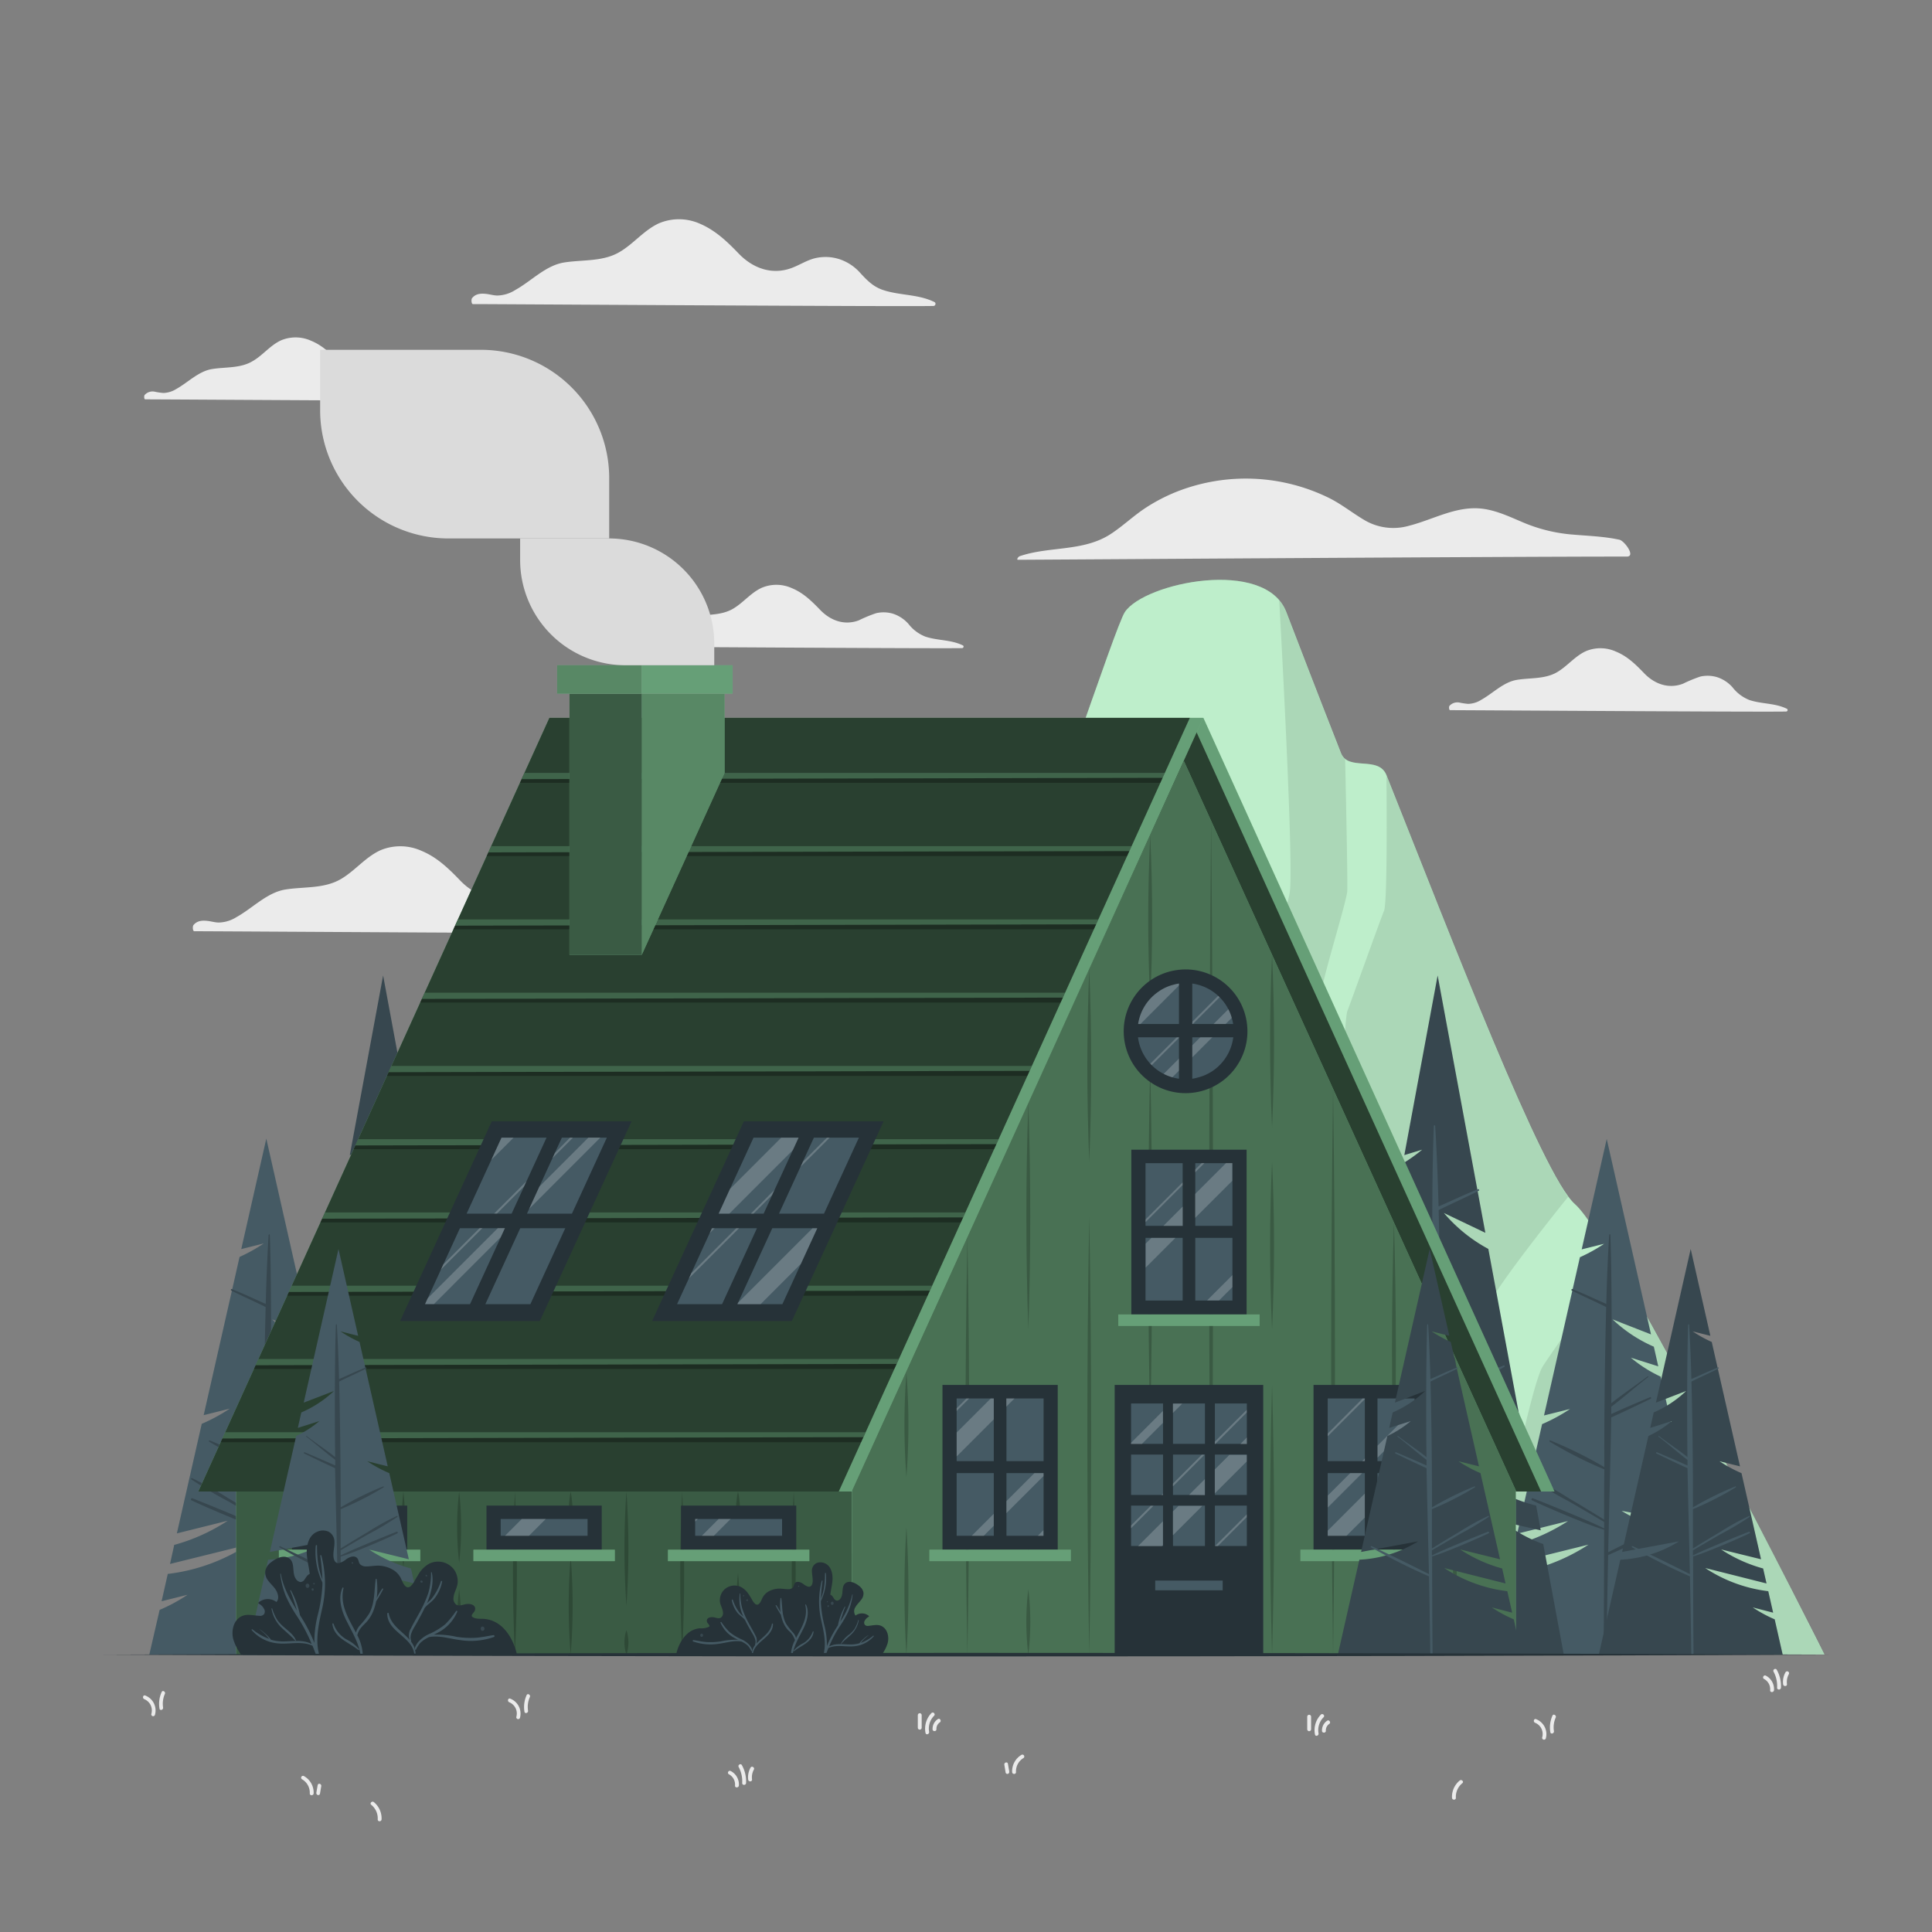 <svg xmlns="http://www.w3.org/2000/svg" viewBox="0 0 500 500"><rect x="0" y="0" width="500" height="500" fill="#808080" stroke="none"/><g id="freepik--background-complete--inject-392"><path d="M263.45,144.87c4.77,0,123.93-.83,157.58-.83,2.36,0-.62-4.07-1.92-4.36-4.14-.9-8.45-1-12.65-1.38a41.18,41.18,0,0,1-12.06-3c-3.31-1.39-6.62-3-10.21-3.57-6.93-1.09-13,2.67-19.52,4.33a14.7,14.7,0,0,1-11.82-1.62c-3-1.8-5.74-4-8.88-5.56A48.79,48.79,0,0,0,305,127.07a45.56,45.56,0,0,0-8.51,4.36c-3.18,2.08-5.92,4.75-9.1,6.81-7.06,4.57-15.79,3.08-23.48,5.7C263.51,144.08,263,144.87,263.45,144.87Z" style="fill:#ebebeb"></path><path d="M122.37,78.7c6.31,0,112.55.69,119.22.48.48,0,.74-.72.26-1-4.21-2.09-9-1.67-13.35-3.14-2.58-.87-4.16-2.55-5.94-4.48A12.33,12.33,0,0,0,217,67a11.71,11.71,0,0,0-6-.19c-2.16.51-4,1.75-6.08,2.53-5.11,1.92-10.07.09-13.71-3.68-3-3.12-6-6-10-7.73a13.33,13.33,0,0,0-10.65-.15c-3.89,1.77-6.57,5.32-10.23,7.45-4.33,2.54-9.52,1.94-14.32,2.7s-8.47,4.81-12.67,7.13a9,9,0,0,1-4.58,1.42c-.94,0-1.86-.28-2.79-.4-1.45-.17-2.82-.13-3.79,1.07C121.91,77.45,122,78.7,122.37,78.7Z" style="fill:#ebebeb"></path><path d="M50.27,241c6.31,0,112.54.7,119.22.49.48,0,.74-.72.26-1-4.21-2.08-9-1.66-13.36-3.13-2.57-.87-4.15-2.55-5.94-4.48a12.3,12.3,0,0,0-5.52-3.61,11.61,11.61,0,0,0-6-.19c-2.16.51-4,1.75-6.08,2.52-5.11,1.93-10.07.1-13.71-3.68-3-3.11-6-6.05-10.05-7.72a13.31,13.31,0,0,0-10.64-.15c-3.89,1.77-6.57,5.32-10.23,7.45-4.34,2.54-9.53,1.94-14.32,2.7s-8.47,4.8-12.67,7.13a9.06,9.06,0,0,1-4.58,1.42c-.94,0-1.86-.28-2.79-.4-1.45-.18-2.82-.13-3.8,1.07C49.81,239.74,49.86,241,50.27,241Z" style="fill:#ebebeb"></path><path d="M37.58,103.35c4.61,0,82.17.51,87,.36.35,0,.54-.53.19-.7-3.07-1.52-6.56-1.22-9.75-2.29a10.44,10.44,0,0,1-4.33-3.27,9,9,0,0,0-4-2.64,8.6,8.6,0,0,0-4.39-.14,38.3,38.3,0,0,0-4.45,1.85c-3.72,1.4-7.34.07-10-2.69-2.2-2.27-4.35-4.42-7.34-5.64a9.72,9.72,0,0,0-7.77-.11C69.9,89.37,68,92,65.28,93.52c-3.17,1.85-7,1.42-10.46,2S48.64,99,45.57,100.7a6.56,6.56,0,0,1-3.35,1,19.84,19.84,0,0,1-2-.29,2.77,2.77,0,0,0-2.77.79C37.24,102.44,37.28,103.35,37.58,103.35Z" style="fill:#ebebeb"></path><path d="M162,167.37c4.61,0,82.17.51,87,.36.35,0,.54-.53.19-.7-3.07-1.52-6.56-1.21-9.75-2.29a10.28,10.28,0,0,1-4.33-3.27,9.11,9.11,0,0,0-4-2.64,8.49,8.49,0,0,0-4.39-.13,36.57,36.57,0,0,0-4.45,1.84c-3.72,1.41-7.34.07-10-2.69-2.2-2.27-4.35-4.41-7.34-5.64a9.72,9.72,0,0,0-7.77-.1c-2.84,1.28-4.79,3.88-7.46,5.44-3.17,1.85-7,1.41-10.46,2s-6.18,3.5-9.25,5.2a6.57,6.57,0,0,1-3.35,1c-.68,0-1.36-.21-2-.29a2.79,2.79,0,0,0-2.77.78C161.67,166.46,161.71,167.37,162,167.37Z" style="fill:#ebebeb"></path><path d="M375.27,183.79c4.61,0,82.17.51,87,.35a.38.38,0,0,0,.19-.7c-3.07-1.52-6.56-1.21-9.75-2.29a10.28,10.28,0,0,1-4.33-3.27,9,9,0,0,0-4-2.63,8.49,8.49,0,0,0-4.39-.14,38.24,38.24,0,0,0-4.45,1.84c-3.72,1.41-7.34.07-10-2.68-2.2-2.28-4.35-4.42-7.34-5.64a9.72,9.72,0,0,0-7.77-.11c-2.84,1.29-4.79,3.88-7.46,5.44-3.17,1.85-7,1.41-10.46,2s-6.18,3.51-9.25,5.2a6.57,6.57,0,0,1-3.35,1,19.84,19.84,0,0,1-2-.29,2.79,2.79,0,0,0-2.77.78C374.93,182.88,375,183.79,375.27,183.79Z" style="fill:#ebebeb"></path><path d="M37.59,438.8c-.57-.24-.82.7-.25.94a3.15,3.15,0,0,1,1.83,3.8.48.48,0,0,0,.93.26A4.13,4.13,0,0,0,37.59,438.8Z" style="fill:#ebebeb"></path><path d="M41.84,437.89a7.37,7.37,0,0,0-.56,4.29c.09.62,1,.36.93-.26a6.33,6.33,0,0,1,.46-3.54C42.92,437.82,42.09,437.32,41.84,437.89Z" style="fill:#ebebeb"></path><path d="M397.54,444.92c-.58-.24-.83.7-.26.93a3.14,3.14,0,0,1,1.83,3.81.49.49,0,0,0,.94.26A4.15,4.15,0,0,0,397.54,444.92Z" style="fill:#ebebeb"></path><path d="M401.78,444a7.52,7.52,0,0,0-.56,4.29c.1.61,1,.35.94-.26a6.23,6.23,0,0,1,.46-3.54C402.87,443.93,402,443.44,401.78,444Z" style="fill:#ebebeb"></path><path d="M132.05,439.61c-.58-.24-.83.69-.26.93a3.15,3.15,0,0,1,1.83,3.81.49.49,0,0,0,.94.25A4.14,4.14,0,0,0,132.05,439.61Z" style="fill:#ebebeb"></path><path d="M136.29,438.7a7.44,7.44,0,0,0-.56,4.29c.1.61,1,.35.93-.26a6.24,6.24,0,0,1,.47-3.54C137.38,438.62,136.54,438.13,136.29,438.7Z" style="fill:#ebebeb"></path><path d="M189.11,458.34c-.55-.3-1,.54-.49.83a3,3,0,0,1,1.6,2.94c-.05.62.92.62,1,0A3.9,3.9,0,0,0,189.11,458.34Z" style="fill:#ebebeb"></path><path d="M192,456.82c-.29-.55-1.13-.06-.83.49a7.78,7.78,0,0,1,.91,4.15c0,.62.94.62,1,0A8.62,8.62,0,0,0,192,456.82Z" style="fill:#ebebeb"></path><path d="M194.24,457.46a5.09,5.09,0,0,0-.61,3.1c.07.61,1,.62,1,0a4.17,4.17,0,0,1,.48-2.61C195.38,457.41,194.54,456.92,194.24,457.46Z" style="fill:#ebebeb"></path><path d="M457,433.66c-.55-.29-1,.55-.49.84a3,3,0,0,1,1.6,2.94c-.05.62.92.62,1,0A3.92,3.92,0,0,0,457,433.66Z" style="fill:#ebebeb"></path><path d="M459.83,432.15c-.29-.55-1.13-.06-.83.49a7.74,7.74,0,0,1,.91,4.14c0,.63.94.63,1,0A8.6,8.6,0,0,0,459.83,432.15Z" style="fill:#ebebeb"></path><path d="M462.08,432.79a5.07,5.07,0,0,0-.61,3.1c.07.61,1,.62,1,0a4.17,4.17,0,0,1,.48-2.61A.49.49,0,0,0,462.08,432.79Z" style="fill:#ebebeb"></path><path d="M264.4,454.13a.49.49,0,0,1,.49.84,4,4,0,0,0-1.95,3.66c0,.62-.94.62-1,0A4.94,4.94,0,0,1,264.4,454.13Z" style="fill:#ebebeb"></path><path d="M260.85,456.46c.11.65.22,1.3.34,2s-.83.87-.94.25l-.33-2C259.81,456.1,260.75,455.84,260.85,456.46Z" style="fill:#ebebeb"></path><path d="M78.66,459.65a.48.48,0,0,0-.49.83,4,4,0,0,1,2,3.66c0,.62.93.62,1,0A4.9,4.9,0,0,0,78.66,459.65Z" style="fill:#ebebeb"></path><path d="M82.21,462c-.12.65-.23,1.3-.34,1.95s.83.87.94.26l.33-1.95C83.25,461.62,82.31,461.35,82.21,462Z" style="fill:#ebebeb"></path><path d="M96.76,466.39c-.48-.39-1.17.29-.69.69a4.48,4.48,0,0,1,1.68,3.79c0,.63.94.63,1,0A5.43,5.43,0,0,0,96.76,466.39Z" style="fill:#ebebeb"></path><path d="M377.77,460.8c.48-.39,1.17.29.68.69a4.53,4.53,0,0,0-1.67,3.8c0,.62-.94.62-1,0A5.43,5.43,0,0,1,377.77,460.8Z" style="fill:#ebebeb"></path><path d="M341.85,443.74a5.73,5.73,0,0,0-1.54,5.13c.11.62,1,.36.93-.25a4.73,4.73,0,0,1,1.29-4.19C343,444,342.28,443.3,341.85,443.74Z" style="fill:#ebebeb"></path><path d="M338.31,444.28v3.25a.49.49,0,0,0,1,0v-3.25A.49.49,0,0,0,338.31,444.28Z" style="fill:#ebebeb"></path><path d="M343.5,445.3a3,3,0,0,0-1.37,2.64c0,.62,1,.62,1,0a2,2,0,0,1,.89-1.8C344.51,445.79,344,445,343.5,445.3Z" style="fill:#ebebeb"></path><path d="M241.06,443.34a5.78,5.78,0,0,0-1.54,5.13c.11.62,1,.36.94-.25a4.73,4.73,0,0,1,1.29-4.19C242.18,443.58,241.5,442.9,241.06,443.34Z" style="fill:#ebebeb"></path><path d="M237.53,443.88v3.25a.49.49,0,0,0,1,0v-3.25A.49.49,0,0,0,237.53,443.88Z" style="fill:#ebebeb"></path><path d="M242.72,444.9a3,3,0,0,0-1.37,2.64c0,.62,1,.62,1,0a2,2,0,0,1,.89-1.8C243.73,445.39,243.24,444.55,242.72,444.9Z" style="fill:#ebebeb"></path></g><g id="freepik--Mountains--inject-392"><path d="M472.18,428.22s-53.66-107-64.6-116.6c-8.34-7.32-31.78-68.36-48.76-111-2.06-5.17-9.89-.93-11.77-5.71-6.35-16.18-11.5-29.61-14.16-36.53-5.42-14.11-36.66-7.6-41.76,0-2.63,3.9-21.16,61.48-33,88.77-3.79,8.77-28.69,14.37-38.91,18.86-9.88,4.34-36.4,87.16-44.07,93.18-42.42,33.25-52.9,63-61.33,69H472.18Z" style="fill:#92E3A9"></path><path d="M472.18,428.22s-53.66-107-64.6-116.6c-8.34-7.32-31.78-68.36-48.76-111-2.06-5.17-9.89-.93-11.77-5.71-6.35-16.18-11.5-29.61-14.16-36.53-5.42-14.11-36.66-7.6-41.76,0-2.63,3.9-21.16,61.48-33,88.77-3.79,8.77-28.69,14.37-38.91,18.86-9.88,4.34-36.4,87.16-44.07,93.18-42.42,33.25-52.9,63-61.33,69H472.18Z" style="fill:#fff;opacity:0.4"></path><path d="M472.18,428.19v0l0,0Z" style="opacity:0.4"></path><path d="M472.18,428.19v0l0,0Z" style="opacity:0.2"></path><path d="M472.16,428.19H258.7c12.9-14.19,40.38-44.91,42.78-51.51,3.15-8.64,7.25-71.14,8.42-79.42s23-57.81,23.94-66.73-2.71-73.88-2.78-75.21v0s0,0,0,.06a1.68,1.68,0,0,1,.24.28,2.56,2.56,0,0,1,.26.36l.26.36c.07.12.15.23.22.36l.24.42c0,.06.06.1.09.17s.13.25.19.39.08.17.11.26a3.93,3.93,0,0,1,.18.43c.12.33.25.66.39,1l.43,1.11c.14.37.3.77.45,1.18s.32.82.48,1.26c2.89,7.47,7.25,18.82,12.41,32a4.3,4.3,0,0,0,.23.48,2,2,0,0,0,.25.39,2.74,2.74,0,0,0,.34.41,2.17,2.17,0,0,0,.29.24s.7,31.32.55,34.1-6.46,22.66-6.84,27,.57,20.93,0,24.49c-.35,2.06-6.65,23.82-8.31,29.15-.46,1.44,4.53.5,4.67.5.63,0,6.53-19.35,7.66-20.73s2.07-27.4,2.86-29.37,8.47-23.5,9.47-25.88.63-35,.63-35c3.19,8,6.61,16.63,10.1,25.45.87,2.2,1.75,4.42,2.63,6.62.3.73.59,1.48.89,2.23.8,2,1.61,4.07,2.43,6.09l3.32,8.25c.55,1.37,1.1,2.73,1.66,4.09s1.09,2.68,1.64,4,1.09,2.67,1.63,4c2.16,5.27,4.29,10.33,6.34,15.12.51,1.2,1,2.38,1.53,3.53,3.88,8.93,7.45,16.66,10.45,22.31.49.92,1,1.79,1.43,2.6.31.56.62,1.08.92,1.58.18.31.36.61.54.89.53.85,1,1.61,1.51,2.25,0,0-18.82,23.17-21.6,29.74s-9.54,48.27-11.71,53.06-16.64,24-16,25.51,27.31-7.78,30.33-16.78,9.48-43.11,12.46-47.74c2.28-3.54,13.14-19,19-26.33C443.51,370,471.09,426.65,472.16,428.19Z" style="opacity:0.1"></path><path d="M268.62,323.28c-.82,1.05-16.11-5.83-17-6.3s-5.89-21.29-6.86-20.92-13.61-5.74-15.31-8.42-6.12-22.83-6.12-22.83h0l4.16-1.86c9.45-3.21,21.74-7.06,27.66-12.06.32,4.34,1.85,25.57,1.56,28.89-.32,3.71-2.82,12.31-2.07,15S269.45,322.23,268.62,323.28Z" style="opacity:0.1"></path><path d="M389.66,428.2s-92.83-33.43-104.59-37.79c-7.49-2.78-42.13-48.46-65.76-74.72-1.83-2-10.93-.23-12-1-9.53-6.74-16.83-18.73-22.68-18.73-6.38,0-55.25,75.25-60.34,81.58S91.62,406.69,83.1,409s-32,19.2-32,19.2Z" style="fill:#92E3A9"></path><path d="M389.66,428.2s-92.83-33.43-104.59-37.79c-7.49-2.78-42.13-48.46-65.76-74.72-1.83-2-10.93-.23-12-1-9.53-6.74-16.83-18.73-22.68-18.73-6.38,0-55.25,75.25-60.34,81.58S91.62,406.69,83.1,409s-32,19.2-32,19.2Z" style="fill:#fff;opacity:0.2"></path><path d="M192,379.81c-1.18-1.05-1.56-13.37-1.92-15.59s-17-21.73-17.17-24.53,11.68-43.75,11.68-43.75c-6.38,0-55.25,75.25-60.34,81.58-.32.39-.72.85-1.2,1.37l-.79.81c-1,1-2.18,2.15-3.54,3.41l-1.22,1.1c-.62.57-1.27,1.16-2,1.75-.45.39-.91.8-1.39,1.2L112,389l-1.51,1.27c-1.53,1.27-3.11,2.56-4.72,3.84A166.79,166.79,0,0,1,89,406.18l-1.26.73-1.18.65q-.87.45-1.62.78c-.34.15-.65.27-1,.39s-.59.2-.85.27a16.12,16.12,0,0,0-1.77.6c-.32.12-.65.26-1,.41l-1.06.48-1.12.54-1.18.6c-.79.42-1.63.87-2.47,1.35s-1.73,1-2.61,1.5l-2,1.2-.67.41-1.34.84-.67.42c-.46.28-.9.56-1.34.85-7.77,4.95-14.8,10-14.8,10H254.49C234,412.61,192.86,380.59,192,379.81Zm-46.52-3.69c-.67-.25-5.1-6.86-5.72-7.09s-2-5.43-1.62-5.68a20,20,0,0,1,2.71-1.4c.33-.06,2.12,3.2,2.44,3.2s6.49,0,7.08.49,5.3,9.65,5.11,10.48C155.23,377.2,146.13,376.36,145.48,376.12Z" style="opacity:0.1"></path></g><g id="freepik--trees-2--inject-392"><path d="M38.64,428.22H99.19L92.1,397a40.23,40.23,0,0,1-19.34-6l18.76,3.49-8.65-38.22a34.62,34.62,0,0,1-7.71-4.91l7.1,2.25-1.15-5.09a36.71,36.71,0,0,1-10.68-7.07l9.95,3.89L68.92,294.68l-6.48,28.58,5.82-1.45A42.89,42.89,0,0,1,62,325.29l-9.29,40.95,6.74-1.68a44.86,44.86,0,0,1-7.24,3.93l-6.44,28.35,13.15-3.27a48.32,48.32,0,0,1-13.83,6.25L44,404.75l20.21-5a48,48,0,0,1-20.79,7.58l-1.6,7.07,6.73-1.68a44.05,44.05,0,0,1-7.24,3.92Z" style="fill:#455a64"></path><path d="M49.78,387.76c3.35,1.28,15.75,6.33,18.43,7.81,0-.57,0-1.13,0-1.7-3-1.76-6-3.5-9-5.25a104.49,104.49,0,0,1-9.68-5.75c-.15-.11-.06-.41.14-.33a81,81,0,0,1,9.47,5.24c3.05,1.78,6.07,3.63,9.07,5.49,0-4.32,0-8.64.06-13a103.69,103.69,0,0,1-14.14-7.18c-.15-.1,0-.38.13-.31a104.66,104.66,0,0,1,14,6.91c0-2.24-.07-19.53.49-41.43-2.94-1.48-6-2.79-8.91-4.28-.19-.1-.06-.44.15-.36,3,1.17,5.86,2.55,8.78,3.84.16-6,.39-11.93.75-17.88a.16.16,0,0,1,.31,0c.41,11.07.38,32.49.24,43.58,3-2.44,6.3-4.59,9.4-6.95.12-.09.24.11.12.2-3.25,2.47-6.28,5.21-9.53,7.66,0,.63,0,1.26,0,1.88,3.3-1.51,6.65-2.91,10-4.34.26-.12.5.26.23.39-3.4,1.63-6.79,3.29-10.24,4.83-.08,5.49-.57,25.3-.78,34.88q9.36-4.72,18.85-9.2a.21.21,0,0,1,.21.36,198.82,198.82,0,0,1-19.08,9.58c-.16,8-.33,17.4-.43,25.37a.38.38,0,0,1-.75,0c.11-10.16.12-21.79.15-31.95-3.29-.81-15.71-6.14-18.66-7.59C49.24,388.17,49.46,387.64,49.78,387.76Z" style="fill:#37474f"></path><path d="M385.58,428.22h60.55L439,397a40.23,40.23,0,0,1-19.34-6l18.76,3.49-8.65-38.22a34.62,34.62,0,0,1-7.71-4.91l7.1,2.25-1.15-5.09a36.71,36.71,0,0,1-10.68-7.07l9.95,3.89-11.46-50.58-6.48,28.58,5.82-1.45a42.89,42.89,0,0,1-6.28,3.48l-9.29,40.95,6.74-1.68a44.86,44.86,0,0,1-7.24,3.93l-6.44,28.35,13.15-3.27A48.32,48.32,0,0,1,392,399.82l-1.11,4.93,20.21-5a48,48,0,0,1-20.79,7.58l-1.6,7.07,6.73-1.68a44.05,44.05,0,0,1-7.24,3.92Z" style="fill:#455a64"></path><path d="M396.72,387.76c3.35,1.28,15.76,6.33,18.43,7.81,0-.57,0-1.13,0-1.7-3-1.76-6-3.5-9-5.25a104.65,104.65,0,0,1-9.69-5.75c-.14-.11-.06-.41.14-.33a81,81,0,0,1,9.47,5.24c3.05,1.78,6.07,3.63,9.07,5.49,0-4.32,0-8.64.06-13a103.69,103.69,0,0,1-14.14-7.18c-.15-.1-.05-.38.13-.31a104.07,104.07,0,0,1,14,6.91c0-2.24-.07-19.53.49-41.43-2.94-1.48-6-2.79-8.91-4.28-.19-.1-.06-.44.15-.36,3,1.17,5.86,2.55,8.79,3.84.15-6,.38-11.93.75-17.88a.15.15,0,0,1,.3,0c.42,11.07.38,32.49.24,43.58,3.05-2.44,6.3-4.59,9.4-6.95.12-.09.24.11.12.2-3.24,2.47-6.28,5.21-9.53,7.66,0,.63,0,1.26,0,1.88,3.3-1.51,6.65-2.91,10-4.34.26-.12.5.26.23.39-3.4,1.63-6.79,3.29-10.24,4.83-.07,5.49-.57,25.3-.78,34.88q9.36-4.72,18.85-9.2a.21.21,0,0,1,.21.36,199.83,199.83,0,0,1-19.07,9.58c-.17,8-.34,17.4-.44,25.37a.38.38,0,0,1-.75,0c.11-10.16.13-21.79.15-31.95-3.29-.81-15.71-6.14-18.66-7.59C396.18,388.17,396.4,387.64,396.72,387.76Z" style="fill:#37474f"></path><path d="M404.71,428.22h-65.2l3.18-17.15c13.66-.89,24.32-10.15,24.32-10.15l-23.78,7.25,8.78-47.3a46.84,46.84,0,0,0,9.89-6.21l-9.27,2.83,1.43-7.71a48.59,48.59,0,0,0,14-7.94l-13.31,4.05,8.31-44.79a42,42,0,0,0,5-3.57l-4.62,1.41,8.62-46.49,12.35,66.6-10.73-5.13a39.86,39.86,0,0,0,11.5,9.3h0l11.63,62.71-18-7a39.56,39.56,0,0,0,18.74,10.71l1.19,6.41-9.71-2.21a36.15,36.15,0,0,0,10.36,5.76Z" style="fill:#37474f"></path><path d="M393.81,371.07c-3.9,1.49-17.76,7.1-20.89,8.82v-2c3.48-2.05,7-4.08,10.47-6.11,3.76-2.18,6.25-3,9.75-5.54.17-.12.07-.47-.16-.37a67.8,67.8,0,0,0-9.5,4.92c-3.55,2.09-7.06,4.23-10.57,6.4q0-7.54-.06-15.09a119.6,119.6,0,0,0,16.47-8.37c.18-.11.06-.44-.15-.35a120.08,120.08,0,0,0-16.33,8.05c0-2.62,0-5.23,0-7.85-.14-13.46-.17-26.94-.52-40.41,3.43-1.72,7-3.25,10.38-5,.23-.11.07-.5-.17-.41-3.47,1.36-6.82,3-10.23,4.47-.19-6.95-.45-13.9-.87-20.83a.18.18,0,0,0-.36,0c-.48,12.89-.44,25.8-.28,38.71-3.55-2.83-7.33-5.33-10.95-8.08-.14-.11-.27.13-.13.23,3.77,2.88,7.3,6.06,11.09,8.92l0,2.19c-3.85-1.76-7.75-3.39-11.64-5.06-.31-.13-.58.31-.27.45,4,1.9,7.91,3.84,11.92,5.63q.15,9.6.29,19.18c.14,11.17.39,22.33.63,33.49q-10.9-5.5-22-10.72c-.28-.13-.52.26-.24.42A230.42,230.42,0,0,0,371.72,388c.2,9.28.39,30.57.51,39.85a.44.44,0,0,0,.88,0c-.13-11.83-.15-35.68-.18-47.51,3.83-1,17.72-6.88,21.16-8.57C394.44,371.54,394.19,370.93,393.81,371.07Z" style="fill:#455a64"></path><path d="M461.36,428.22H413.77l5.57-24.57a31.5,31.5,0,0,0,15.2-4.75l-14.74,2.74,6.8-30a27.6,27.6,0,0,0,6.06-3.86l-5.58,1.76.9-4a28.64,28.64,0,0,0,8.39-5.55L428.55,363l9-39.76,5.09,22.47-4.57-1.15a32.81,32.81,0,0,0,4.93,2.74l7.31,32.19-5.3-1.32a35,35,0,0,0,5.69,3.08l5.06,22.29L445.43,401a37.77,37.77,0,0,0,10.87,4.92l.88,3.88-15.88-4a37.74,37.74,0,0,0,16.33,6l1.26,5.56L453.61,416a35.1,35.1,0,0,0,5.68,3.08Z" style="fill:#37474f"></path><path d="M452.61,396.42c-2.64,1-12.39,5-14.49,6.14,0-.45,0-.89,0-1.34q3.52-2.07,7.07-4.12a84.2,84.2,0,0,0,7.61-4.52c.12-.09,0-.33-.11-.26a63.48,63.48,0,0,0-7.44,4.11c-2.4,1.41-4.77,2.86-7.13,4.32q0-5.1,0-10.18a81.65,81.65,0,0,0,11.11-5.65c.12-.07,0-.3-.1-.24a82.21,82.21,0,0,0-11,5.43c0-1.76.06-15.35-.38-32.56,2.31-1.17,4.69-2.2,7-3.37.15-.07.05-.34-.11-.28-2.35.92-4.61,2-6.91,3-.12-4.69-.3-9.38-.59-14.06a.12.12,0,0,0-.24,0c-.33,8.7-.3,25.54-.19,34.25-2.39-1.91-4.95-3.6-7.38-5.45-.1-.08-.19.08-.1.16,2.55,1.93,4.93,4.08,7.49,6,0,.49,0,1,0,1.47-2.6-1.18-5.23-2.29-7.86-3.41-.2-.09-.39.2-.18.3,2.68,1.29,5.34,2.59,8.05,3.8.06,4.32.45,19.88.61,27.42q-7.35-3.72-14.81-7.24a.17.17,0,0,0-.17.29,158,158,0,0,0,15,7.53c.13,6.26.26,13.68.34,19.94a.3.3,0,0,0,.59,0c-.09-8-.1-17.13-.12-25.12,2.58-.63,12.35-4.82,14.67-6C453,396.74,452.86,396.33,452.61,396.42Z" style="fill:#455a64"></path><path d="M131.83,428.22H66.63l3.18-17.15c13.66-.89,24.32-10.15,24.32-10.15l-23.78,7.25,8.78-47.3A46.84,46.84,0,0,0,89,354.66l-9.27,2.83,1.43-7.71a48.42,48.42,0,0,0,14-7.94l-13.31,4.05,8.31-44.79a42.74,42.74,0,0,0,5-3.57l-4.63,1.41,8.62-46.49,12.35,66.6-10.73-5.13a39.86,39.86,0,0,0,11.5,9.3h0L124,385.94l-18-7a39.6,39.6,0,0,0,18.74,10.71l1.19,6.41-9.71-2.21a36.15,36.15,0,0,0,10.36,5.76Z" style="fill:#37474f"></path><path d="M120.94,371.07c-3.9,1.49-17.77,7.1-20.89,8.82,0-.66,0-1.32,0-2q5.22-3.07,10.48-6.11c3.75-2.18,6.24-3,9.74-5.54.17-.12.07-.47-.16-.37a67.8,67.8,0,0,0-9.5,4.92c-3.55,2.09-7.06,4.23-10.56,6.4q0-7.54-.07-15.09a119.6,119.6,0,0,0,16.47-8.37c.18-.11.06-.44-.15-.35A119.39,119.39,0,0,0,100,361.45c0-2.62,0-5.23-.06-7.85-.14-13.46-.17-26.94-.51-40.41,3.42-1.72,6.95-3.25,10.38-5,.22-.11.06-.5-.18-.41-3.47,1.36-6.82,3-10.23,4.47-.19-6.95-.45-13.9-.87-20.83a.18.18,0,0,0-.36,0c-.48,12.89-.44,25.8-.28,38.71-3.55-2.83-7.33-5.33-11-8.08-.13-.11-.27.13-.13.23,3.77,2.88,7.31,6.06,11.09,8.92l0,2.19c-3.85-1.76-7.75-3.39-11.64-5.06-.31-.13-.58.31-.27.45,4,1.9,7.91,3.84,11.93,5.63.09,6.4.2,12.79.28,19.18.14,11.17.39,22.33.63,33.49q-10.9-5.5-22-10.72c-.28-.13-.52.26-.24.42A229.44,229.44,0,0,0,98.85,388c.19,9.28.38,30.57.5,39.85a.44.44,0,0,0,.88,0c-.13-11.83-.15-35.68-.18-47.51,3.83-1,17.72-6.88,21.16-8.57C121.56,371.54,121.31,370.93,120.94,371.07Z" style="fill:#455a64"></path></g><g id="freepik--Cabin--inject-392"><polygon points="311.44 185.79 142.23 185.79 233.08 386 402.29 386 311.44 185.79" style="fill:#92E3A9"></polygon><polygon points="311.44 185.79 142.23 185.79 233.08 386 402.29 386 311.44 185.79" style="opacity:0.3"></polygon><polygon points="307.98 185.79 142.23 185.79 233.08 386 398.83 386 307.98 185.79" style="opacity:0.6"></polygon><polygon points="142.17 185.79 311.38 185.79 220.52 386 51.32 386 142.17 185.79" style="fill:#92E3A9"></polygon><polygon points="142.17 185.79 311.38 185.79 220.52 386 51.32 386 142.17 185.79" style="opacity:0.3"></polygon><polygon points="142.17 185.79 307.92 185.79 217.07 386 51.32 386 142.17 185.79" style="opacity:0.6"></polygon><g style="opacity:0.3"><polygon points="301.47 200 300.29 202.59 134.54 202.59 135.72 200 301.47 200"></polygon><polygon points="292.86 218.96 291.69 221.55 125.94 221.55 127.11 218.96 292.86 218.96"></polygon><polygon points="284.26 237.92 283.08 240.51 117.33 240.51 118.51 237.92 284.26 237.92"></polygon><polygon points="275.65 256.88 274.48 259.47 108.73 259.47 109.91 256.88 275.65 256.88"></polygon><polygon points="267.05 275.85 265.88 278.44 100.13 278.44 101.3 275.85 267.05 275.85"></polygon><polygon points="258.45 294.81 257.27 297.4 91.53 297.4 92.7 294.81 258.45 294.81"></polygon><polygon points="249.85 313.77 248.66 316.36 82.91 316.36 84.1 313.77 249.85 313.77"></polygon><polygon points="241.24 332.73 240.06 335.32 74.31 335.32 75.49 332.73 241.24 332.73"></polygon><polygon points="232.63 351.69 231.46 354.28 65.71 354.28 66.88 351.69 232.63 351.69"></polygon><polygon points="224.03 370.65 222.85 373.24 57.1 373.24 58.28 370.65 224.03 370.65"></polygon></g><polygon points="223.44 371.94 224.03 370.65 58.28 370.65 57.54 372.28 223.44 371.94" style="fill:#92E3A9;opacity:0.3"></polygon><polygon points="232.05 352.98 232.64 351.69 66.89 351.69 66.15 353.32 232.05 352.98" style="fill:#92E3A9;opacity:0.3"></polygon><polygon points="240.66 334.02 241.24 332.73 75.49 332.73 74.75 334.36 240.66 334.02" style="fill:#92E3A9;opacity:0.3"></polygon><polygon points="249.26 315.06 249.85 313.77 84.1 313.77 83.36 315.4 249.26 315.06" style="fill:#92E3A9;opacity:0.3"></polygon><polygon points="257.87 296.1 258.45 294.81 92.71 294.81 91.97 296.44 257.87 296.1" style="fill:#92E3A9;opacity:0.3"></polygon><polygon points="266.47 277.14 267.06 275.85 101.31 275.85 100.57 277.48 266.47 277.14" style="fill:#92E3A9;opacity:0.3"></polygon><polygon points="275.08 258.18 275.67 256.89 109.92 256.89 109.18 258.52 275.08 258.18" style="fill:#92E3A9;opacity:0.3"></polygon><polygon points="283.69 239.22 284.27 237.93 118.53 237.93 117.78 239.56 283.69 239.22" style="fill:#92E3A9;opacity:0.3"></polygon><polygon points="292.29 220.26 292.88 218.97 127.13 218.97 126.39 220.6 292.29 220.26" style="fill:#92E3A9;opacity:0.3"></polygon><polygon points="300.9 201.3 301.49 200.01 135.74 200.01 135 201.64 300.9 201.3" style="fill:#92E3A9;opacity:0.3"></polygon><polygon points="166.1 247.1 187.53 200 187.53 179.53 166.1 179.53 166.1 247.1" style="fill:#92E3A9"></polygon><polygon points="166.1 247.1 187.53 200 187.53 179.53 166.1 179.53 166.1 247.1" style="opacity:0.4"></polygon><rect x="147.39" y="179.52" width="18.72" height="67.57" transform="translate(313.49 426.62) rotate(180)" style="fill:#92E3A9"></rect><rect x="147.39" y="179.52" width="18.72" height="67.57" transform="translate(313.49 426.62) rotate(180)" style="opacity:0.6"></rect><rect x="144.18" y="172.16" width="21.93" height="7.36" style="fill:#92E3A9"></rect><rect x="144.18" y="172.16" width="21.93" height="7.36" style="opacity:0.4"></rect><rect x="166.11" y="172.16" width="23.5" height="7.36" style="fill:#92E3A9"></rect><rect x="166.11" y="172.16" width="23.5" height="7.36" style="opacity:0.3"></rect><polygon points="139.7 341.89 103.54 341.89 127.28 290.2 163.45 290.2 139.7 341.89" style="fill:#263238"></polygon><polygon points="141.44 294.43 132.41 314.09 120.76 314.09 129.79 294.43 141.44 294.43" style="fill:#455a64"></polygon><polygon points="157.05 294.43 148.02 314.09 136.38 314.09 145.41 294.43 157.05 294.43" style="fill:#455a64"></polygon><polygon points="130.67 317.86 121.64 337.52 110 337.52 119.03 317.86 130.67 317.86" style="fill:#455a64"></polygon><polygon points="146.29 317.86 137.26 337.52 125.61 337.52 134.64 317.86 146.29 317.86" style="fill:#455a64"></polygon><path d="M132.91,294.43l-5.77,5.77,2.65-5.77ZM110.68,336l-.68,1.49h2.3l17.28-17.29,1.09-2.37h-1.82Zm41.6-41.6-12.71,12.72-2.64,5.74,18.45-18.46Zm-37.57,32.84h0l-.61,1.34,10.76-10.76h-.72Zm13.9-13.18,7-7,.62-1.34-8.34,8.34Zm18.93-19.66-3.95,4-.62,1.34,5.3-5.3Z" style="fill:#fff;opacity:0.2"></path><polygon points="204.93 341.89 168.76 341.89 192.51 290.2 228.67 290.2 204.93 341.89" style="fill:#263238"></polygon><polygon points="206.66 294.43 197.63 314.09 185.98 314.09 195.01 294.43 206.66 294.43" style="fill:#455a64"></polygon><polygon points="222.28 294.43 213.25 314.09 201.6 314.09 210.63 294.43 222.28 294.43" style="fill:#455a64"></polygon><polygon points="195.9 317.86 186.87 337.52 175.22 337.52 184.25 317.86 195.9 317.86" style="fill:#455a64"></polygon><polygon points="211.51 317.86 202.48 337.52 190.84 337.52 199.87 317.86 211.51 317.86" style="fill:#455a64"></polygon><path d="M211.52,317.86l-4.24,9.21-10.44,10.45h-6l.16-.37,19.3-19.29Zm-27.88,1.31,1.31-1.31h-.7Zm18.54-24.74-13.27,13.28L186,314.09h2.74l16.48-16.47,1.46-3.19Zm-23.29,35.08-.61,1.34,13-13h-.72Zm15.43-15.42H195l4.79-4.79.61-1.34ZM214,294.43l-6.18,6.18-.61,1.34,7.51-7.52Z" style="fill:#fff;opacity:0.2"></path><path d="M124.45,90.53a33.21,33.21,0,0,1,33.21,33.21v15.61h-41.6a33.2,33.2,0,0,1-33.21-33.2V90.53Z" style="fill:#dbdbdb"></path><path d="M157.61,139.35a27.24,27.24,0,0,1,27.24,27.25v5.56h-23a27.25,27.25,0,0,1-27.24-27.24v-5.57Z" style="fill:#dbdbdb"></path><polygon points="220.52 385.71 306.41 197 392.29 385.71 392.29 428.22 220.52 428.22 220.52 385.71" style="fill:#92E3A9"></polygon><polygon points="220.52 385.71 306.41 197 392.29 385.71 392.29 428.22 220.52 428.22 220.52 385.71" style="opacity:0.5"></polygon><g style="opacity:0.2"><path d="M234.58,395.19a263.78,263.78,0,0,1,0,33,267.65,267.65,0,0,1,0-33Z"></path><path d="M234.58,355.2a177.13,177.13,0,0,1,0,27.06,179.73,179.73,0,0,1,0-27.06Z"></path><path d="M250.36,320.16c.66,34.72.64,73.32,0,108.06-.65-34.75-.67-73.33,0-108.06Z"></path><path d="M266.13,411.28a70.08,70.08,0,0,1,0,16.94,69.57,69.57,0,0,1,0-16.94Z"></path><path d="M266.13,366.47a324.64,324.64,0,0,1,0,36.38,320,320,0,0,1,0-36.38Z"></path><path d="M266.13,285.51c.67,19.47.67,39.08,0,58.55-.68-19.48-.68-39.08,0-58.55Z"></path><path d="M281.9,314.78c.66,36.45.65,77,0,113.44-.65-36.48-.67-77,0-113.44Z"></path><path d="M281.9,250.85c.67,16.57.67,33.27,0,49.84-.67-16.58-.67-33.27,0-49.84Z"></path><path d="M297.67,377.38c.67,16.91.67,33.93,0,50.84-.67-16.91-.67-33.93,0-50.84Z"></path><path d="M297.67,275.12c.66,30.46.65,64.32,0,94.79-.65-30.48-.67-64.33,0-94.79Z"></path><path d="M297.67,216.2c.68,14.34.68,28.79,0,43.13-.68-14.34-.68-28.79,0-43.13Z"></path><path d="M313.44,212.44c.65,69.12.65,146.66,0,215.78-.66-69.12-.65-146.66,0-215.78Z"></path><path d="M329.21,358.42c.67,23.22.67,46.58,0,69.8-.67-23.22-.67-46.58,0-69.8Z"></path><path d="M329.21,300.69c.68,14.42.68,28.95,0,43.37-.68-14.42-.68-28.95,0-43.37Z"></path><path d="M329.21,247.1c.68,14.85.68,29.82,0,44.68-.68-14.86-.68-29.83,0-44.68Z"></path><path d="M345,281.75c.66,47.06.65,99.38,0,146.47-.65-47.1-.66-99.4,0-146.47Z"></path><path d="M360.75,395.81a257.71,257.71,0,0,1,0,32.41,257.71,257.71,0,0,1,0-32.41Z"></path><path d="M360.75,316.4c.67,21.91.67,44,0,65.86-.67-21.91-.67-43.95,0-65.86Z"></path><path d="M376.52,374.19c.67,18,.67,36.06,0,54-.67-18-.67-36.06,0-54Z"></path><path d="M376.52,351.06a57.62,57.62,0,0,1,0,15.41,58,58,0,0,1,0-15.41Z"></path></g><rect x="243.91" y="358.42" width="29.83" height="42.64" style="fill:#263238"></rect><rect x="247.58" y="361.92" width="9.61" height="16.22" style="fill:#455a64"></rect><rect x="260.47" y="361.92" width="9.61" height="16.22" style="fill:#455a64"></rect><rect x="247.58" y="381.24" width="9.61" height="16.22" style="fill:#455a64"></rect><rect x="260.47" y="381.24" width="9.61" height="16.22" style="fill:#455a64"></rect><path d="M256.41,361.92h.78v5.4l-9.61,9.61v-6.18Zm4,0v2.13l2.14-2.13Zm8.18,35.54h1.44V396Zm-14,0,2.59-2.59v-3.1l-5.69,5.69Zm13.12-16.22-7.26,7.26v3.1l9.62-9.61v-.75Zm-17.6-19.32-2.54,2.54v.72l3.26-3.26Z" style="fill:#fff;opacity:0.2"></path><rect x="240.54" y="401.07" width="36.58" height="2.95" style="fill:#92E3A9"></rect><rect x="240.54" y="401.07" width="36.58" height="2.95" style="opacity:0.3"></rect><rect x="339.94" y="358.42" width="29.83" height="42.64" style="fill:#263238"></rect><rect x="343.61" y="361.92" width="9.61" height="16.22" style="fill:#455a64"></rect><rect x="356.49" y="361.92" width="9.61" height="16.22" style="fill:#455a64"></rect><rect x="343.61" y="381.24" width="9.61" height="16.22" style="fill:#455a64"></rect><rect x="356.49" y="381.24" width="9.61" height="16.22" style="fill:#455a64"></rect><rect x="336.56" y="401.07" width="36.58" height="2.95" style="fill:#92E3A9"></rect><rect x="336.56" y="401.07" width="36.58" height="2.95" style="opacity:0.3"></rect><path d="M343.61,396.15l9.6-9.6v6.19l-4.73,4.72h-4.87Zm14.91-14.91-2,2v6.19l8.22-8.22Zm3.11-3.11h4.46v-4.47Zm-18,8.92v3.09l8.9-8.9h-3.1Zm9.6-8.92v-.69l-.69.69Zm3.28-4v3.1l9.6-9.6v-3.1Zm-3.83-12.24L343.61,371v.71l9.6-9.6v-.17Zm10.47,35.54h.72l2.24-2.25v-.71Z" style="fill:#fff;opacity:0.2"></path><rect x="292.79" y="297.54" width="29.83" height="42.64" style="fill:#263238"></rect><rect x="296.46" y="301.03" width="9.61" height="16.22" style="fill:#455a64"></rect><rect x="309.34" y="301.03" width="9.61" height="16.22" style="fill:#455a64"></rect><rect x="296.46" y="320.36" width="9.61" height="16.22" style="fill:#455a64"></rect><rect x="309.34" y="320.36" width="9.61" height="16.22" style="fill:#455a64"></rect><rect x="289.42" y="340.18" width="36.58" height="2.95" style="fill:#92E3A9"></rect><rect x="289.42" y="340.18" width="36.58" height="2.95" style="opacity:0.3"></rect><path d="M298,320.36h6.19l-7.7,7.7v-6.19Zm8.09-3.11v-5l-5,5ZM317.3,301l-8,8v6.19l9.61-9.6V301Zm-4.91,35.55h3.1l3.46-3.45V330ZM296.46,316.3l9.6-9.6V306l-9.6,9.6ZM311,301l-1.68,1.68v.72l2.39-2.4Z" style="fill:#fff;opacity:0.2"></path><rect x="288.48" y="358.42" width="38.44" height="69.8" style="fill:#263238"></rect><rect x="298.97" y="409.05" width="17.46" height="2.52" style="fill:#455a64"></rect><rect x="303.57" y="363.22" width="8.27" height="10.45" style="fill:#455a64"></rect><rect x="314.41" y="363.22" width="8.27" height="10.45" style="fill:#455a64"></rect><rect x="292.72" y="363.22" width="8.27" height="10.45" style="fill:#455a64"></rect><rect x="303.57" y="376.44" width="8.27" height="10.45" style="fill:#455a64"></rect><rect x="314.41" y="376.44" width="8.27" height="10.45" style="fill:#455a64"></rect><rect x="292.72" y="376.44" width="8.27" height="10.45" style="fill:#455a64"></rect><rect x="303.57" y="389.65" width="8.27" height="10.45" style="fill:#455a64"></rect><rect x="314.41" y="389.65" width="8.27" height="10.45" style="fill:#455a64"></rect><rect x="292.72" y="389.65" width="8.27" height="10.45" style="fill:#455a64"></rect><path d="M322.69,372v1.72H321Zm-22,28.15.27-.27v-6.18l-6.45,6.45Zm2.85-9v6.19l7.61-7.61H305Zm8.27-4.19V382.8l-4.09,4.08Zm6.36-10.44-3.79,3.79v6.18l8.28-8.27v-1.7Zm-25.47,0,0,0h0Zm0-3.1v.29h2.8l5.46-5.46v-3.1Zm10.84-10.15v2.41l2.41-2.41Zm-10.84,31.53v.72l5.83-5.83h-.71Zm8.26-7.88v-.38l-.38.38Zm2.58-2.95v.71l8.2-8.2h-.71Zm10.84-10.85v.59h.13l8.15-8.15v-.71Zm.07,27h.72l7.49-7.49v-.71Z" style="fill:#fff;opacity:0.2"></path><circle cx="306.84" cy="266.87" r="16.01" transform="translate(-38.96 52.88) rotate(-9.26)" style="fill:#263238"></circle><path d="M294.41,266.87a12.42,12.42,0,0,0,12.44,12.42,10.65,10.65,0,0,0,3.1-.42,12,12,0,0,0,5.26-2.8,12.45,12.45,0,0,0-8.36-21.65,10.84,10.84,0,0,0-3.12.43,11.51,11.51,0,0,0-4,1.85A12.4,12.4,0,0,0,294.41,266.87Z" style="fill:#455a64"></path><path d="M305.69,254.48l-11.23,11.23a12.35,12.35,0,0,1,5.25-9,11.65,11.65,0,0,1,4-1.87A9.82,9.82,0,0,1,305.69,254.48Zm12.21,6.71-16.73,16.73a11.63,11.63,0,0,0,2.23.88l15.38-15.38A11.89,11.89,0,0,0,317.9,261.19Zm-2.63-3.47-17.56,17.57c.11.13.23.25.35.37l17.58-17.58Z" style="fill:#fff;opacity:0.2"></path><rect x="305.12" y="251.98" width="3.44" height="29.49" transform="translate(613.68 533.46) rotate(180)" style="fill:#263238"></rect><rect x="305.12" y="251.98" width="3.44" height="29.49" transform="translate(573.57 -40.11) rotate(90)" style="fill:#263238"></rect><rect x="61.11" y="386" width="159.42" height="42.22" style="fill:#92E3A9"></rect><rect x="61.11" y="386" width="159.42" height="42.22" style="opacity:0.6"></rect><g style="opacity:0.2"><path d="M75.54,402.85a158,158,0,0,1,0,25.37,155.73,155.73,0,0,1,0-25.37Z"></path><path d="M75.54,386a35.64,35.64,0,0,1,0,12.06,35.39,35.39,0,0,1,0-12.06Z"></path><path d="M90,386c.68,14,.68,28.18,0,42.22-.69-14-.69-28.18,0-42.22Z"></path><path d="M104.4,418a25.77,25.77,0,0,1,0,10.24,25.59,25.59,0,0,1,0-10.24Z"></path><path d="M104.4,386a94,94,0,0,1,0,19.63,93.34,93.34,0,0,1,0-19.63Z"></path><path d="M118.83,411.28a70.08,70.08,0,0,1,0,16.94,69.57,69.57,0,0,1,0-16.94Z"></path><path d="M118.83,386a82.45,82.45,0,0,1,0,18.38,81.86,81.86,0,0,1,0-18.38Z"></path><path d="M133.26,386c.68,14,.68,28.18,0,42.22-.68-14-.68-28.18,0-42.22Z"></path><path d="M147.69,402.85a158,158,0,0,1,0,25.37,158,158,0,0,1,0-25.37Z"></path><path d="M147.69,386a31.33,31.33,0,0,1,0,11.3,31.1,31.1,0,0,1,0-11.3Z"></path><path d="M162.12,421.9a10,10,0,0,1,0,6.32,9.91,9.91,0,0,1,0-6.32Z"></path><path d="M162.12,386a214.13,214.13,0,0,1,0,29.54,214.13,214.13,0,0,1,0-29.54Z"></path><path d="M176.55,386c.68,14,.68,28.18,0,42.22-.68-14-.68-28.18,0-42.22Z"></path><path d="M191,407.11a108.68,108.68,0,0,1,0,21.11,107.9,107.9,0,0,1,0-21.11Z"></path><path d="M191,386a23.67,23.67,0,0,1,0,9.81,23.5,23.5,0,0,1,0-9.81Z"></path><path d="M205.41,386c.68,14,.68,28.18,0,42.22-.68-14-.68-28.18,0-42.22Z"></path></g><rect x="176.24" y="389.65" width="29.83" height="11.42" style="fill:#263238"></rect><rect x="179.91" y="393.11" width="22.49" height="4.35" style="fill:#455a64"></rect><rect x="172.87" y="401.07" width="36.58" height="2.95" style="fill:#92E3A9"></rect><rect x="172.87" y="401.07" width="36.58" height="2.95" style="opacity:0.3"></rect><path d="M189.09,393.11l-4.36,4.35h-3.09l4.35-4.35Zm-9.18,0v.69l.69-.69Z" style="fill:#fff;opacity:0.2"></path><rect x="125.9" y="389.65" width="29.83" height="11.42" style="fill:#263238"></rect><rect x="129.57" y="393.11" width="22.49" height="4.35" style="fill:#455a64"></rect><rect x="122.53" y="401.07" width="36.58" height="2.95" style="fill:#92E3A9"></rect><rect x="122.53" y="401.07" width="36.58" height="2.95" style="opacity:0.3"></rect><path d="M141.24,393.11l-4.35,4.35H130.7l4.35-4.35Z" style="fill:#fff;opacity:0.2"></path><rect x="75.56" y="389.65" width="29.83" height="11.42" style="fill:#263238"></rect><rect x="79.23" y="393.11" width="22.49" height="4.35" style="fill:#455a64"></rect><path d="M101.72,394.91v2.55H99.16Z" style="fill:#fff;opacity:0.2"></path><rect x="72.18" y="401.07" width="36.58" height="2.95" style="fill:#92E3A9"></rect><rect x="72.18" y="401.07" width="36.58" height="2.95" style="opacity:0.3"></rect></g><g id="freepik--trees-1--inject-392"><path d="M111.41,428.22H63.82l5.57-24.57a31.53,31.53,0,0,0,15.2-4.75l-14.75,2.74,6.81-30a27.78,27.78,0,0,0,6-3.86l-5.57,1.76.9-4A28.9,28.9,0,0,0,86.42,360L78.6,363l9-39.76,5.09,22.47-4.57-1.15a32.81,32.81,0,0,0,4.93,2.74l7.3,32.19-5.3-1.32a35.39,35.39,0,0,0,5.7,3.08l5.06,22.29L95.48,401a37.77,37.77,0,0,0,10.87,4.92l.88,3.88-15.89-4a37.81,37.81,0,0,0,16.34,6l1.26,5.56L103.65,416a35,35,0,0,0,5.69,3.08Z" style="fill:#455a64"></path><path d="M102.65,396.42c-2.63,1-12.38,5-14.49,6.14v-1.34q3.53-2.07,7.07-4.12a84.2,84.2,0,0,0,7.61-4.52c.11-.09,0-.33-.11-.26a62.68,62.68,0,0,0-7.44,4.11c-2.4,1.41-4.77,2.86-7.13,4.32q0-5.1,0-10.18a81.07,81.07,0,0,0,11.11-5.65c.13-.07,0-.3-.1-.24a82.09,82.09,0,0,0-11,5.43c0-1.76,0-15.35-.39-32.56,2.32-1.17,4.7-2.2,7-3.37.15-.07,0-.34-.12-.28-2.34.92-4.6,2-6.9,3-.13-4.69-.31-9.38-.59-14.06a.12.12,0,0,0-.24,0c-.33,8.7-.3,25.54-.19,34.25-2.4-1.91-5-3.6-7.39-5.45-.09-.08-.19.08-.09.16,2.55,1.93,4.93,4.08,7.49,6,0,.49,0,1,0,1.47-2.59-1.18-5.23-2.29-7.85-3.41-.21-.09-.39.2-.18.3,2.67,1.29,5.34,2.59,8,3.8.07,4.32.46,19.88.62,27.42Q80,403.7,72.53,400.18c-.19-.09-.36.18-.17.29a157.81,157.81,0,0,0,15,7.53c.14,6.26.26,13.68.35,19.94a.3.3,0,0,0,.59,0c-.09-8-.1-17.13-.13-25.12,2.59-.63,12.35-4.82,14.67-6C103.07,396.74,102.9,396.33,102.65,396.42Z" style="fill:#37474f"></path><path d="M393.82,428.22H346.23l5.57-24.57A31.57,31.57,0,0,0,367,398.9l-14.75,2.74,6.8-30a27.6,27.6,0,0,0,6.06-3.86l-5.58,1.76.9-4a28.64,28.64,0,0,0,8.39-5.55L361,363l9-39.76,5.09,22.47-4.57-1.15a32.65,32.65,0,0,0,4.94,2.74l7.3,32.19-5.3-1.32a35,35,0,0,0,5.69,3.08l5.06,22.29L377.89,401a37.77,37.77,0,0,0,10.87,4.92l.88,3.88-15.88-4a37.74,37.74,0,0,0,16.33,6l1.26,5.56L386.07,416a35.1,35.1,0,0,0,5.68,3.08Z" style="fill:#37474f"></path><path d="M385.07,396.42c-2.64,1-12.39,5-14.49,6.14,0-.45,0-.89,0-1.34q3.53-2.07,7.07-4.12a84.2,84.2,0,0,0,7.61-4.52c.12-.09.05-.33-.1-.26a62.81,62.81,0,0,0-7.45,4.11c-2.4,1.41-4.77,2.86-7.13,4.32q0-5.1,0-10.18a81.65,81.65,0,0,0,11.11-5.65c.12-.07,0-.3-.1-.24a82.21,82.21,0,0,0-11,5.43c0-1.76.06-15.35-.38-32.56,2.31-1.17,4.69-2.2,7-3.37.15-.07.05-.34-.11-.28-2.35.92-4.61,2-6.91,3-.12-4.69-.3-9.38-.59-14.06a.12.12,0,0,0-.24,0c-.32,8.7-.3,25.54-.19,34.25-2.39-1.91-5-3.6-7.38-5.45-.1-.08-.19.08-.1.16,2.55,1.93,4.94,4.08,7.49,6,0,.49,0,1,0,1.47-2.6-1.18-5.23-2.29-7.86-3.41-.2-.09-.39.2-.18.3,2.68,1.29,5.34,2.59,8.05,3.8.06,4.32.45,19.88.62,27.42q-7.36-3.72-14.82-7.24a.17.17,0,0,0-.17.29,158,158,0,0,0,15,7.53c.13,6.26.26,13.68.34,19.94a.3.3,0,0,0,.59,0c-.09-8-.1-17.13-.12-25.12,2.58-.63,12.35-4.82,14.67-6C385.49,396.74,385.32,396.33,385.07,396.42Z" style="fill:#455a64"></path></g><g id="freepik--Bushes--inject-392"><path d="M133.77,428.22H62.39a13.32,13.32,0,0,1-2-3.93c-.6-2.17,0-5.06,2.23-6.05,1.46-.64,3-.11,4.54-.07a1.25,1.25,0,0,0,1.21-.48,1.32,1.32,0,0,0,.11-1,3.29,3.29,0,0,0-1.55-1.7.18.18,0,0,1,0-.29,3.69,3.69,0,0,1,4.61-.1c.77-.83.44-2.09-.07-3S70,409.89,69.35,409a3.4,3.4,0,0,1-.69-2.47,3.74,3.74,0,0,1,1.51-2.22c1.22-1,3.33-2.08,4.78-.92s.56,3.63,1.59,5.17a1.7,1.7,0,0,0,1.22.87,1.35,1.35,0,0,0,1.11-.73c.37-.52.67-1.14,1.29-1.36-.17-1.58-.58-3.13-.73-4.71-.22-2.29.29-5.25,2.69-6.23a3.62,3.62,0,0,1,2.92,0A2.93,2.93,0,0,1,86.55,399c.06,1.35-.4,2.68-.23,4,.1.83.5,1.7,1.49,1.51a5.06,5.06,0,0,0,1.82-1c.73-.51,2-1.07,2.76-.32.45.44.39,1.14.78,1.62a2.14,2.14,0,0,0,1.65.58c1.19,0,2.35-.28,3.55-.18a7.82,7.82,0,0,1,3.24,1,5.21,5.21,0,0,1,2.19,2.36c.4.87,1.1,2.89,2.4,2a5,5,0,0,0,1.2-1.63c.34-.56.67-1.13,1-1.68a7.64,7.64,0,0,1,2.59-2.53,5.15,5.15,0,0,1,6.46,1.41,5.21,5.21,0,0,1,1,3.39c-.08,1.41-1,2.6-1.09,4a1.92,1.92,0,0,0,.75,1.77c.74.43,1.65,0,2.4-.14s2.08-.08,2.42.84a1.27,1.27,0,0,1-.26,1.18c-.16.22-.35.42-.49.65s-.16.47.14.67c.89.59,2.09.38,3.1.48C131.41,419.58,133.51,426.56,133.77,428.22Z" style="fill:#263238"></path><path d="M83.31,416.57c-.87,3.94-1.74,7.81-.71,11.65h-.82c-.3-.76-.59-1.53-.89-2.29-2.94-1.37-6.1-.27-9.2-.65a10,10,0,0,1-6.54-3.41.13.13,0,0,1,.19-.19,14.74,14.74,0,0,0,4.33,2.47c-.33-.39-.65-.79-1-1.15-.52-.53-1.1-1-1.66-1.47,0,0,0-.07,0,0a11.07,11.07,0,0,1,1.75,1.38,9.47,9.47,0,0,1,1.38,1.45,11.05,11.05,0,0,0,3.15.44c2.44,0,5.16-.55,7.36.69-.18-.46-.37-.93-.58-1.38a42.72,42.72,0,0,0-3-5.52A36.79,36.79,0,0,1,74,413.13a21.8,21.8,0,0,1-1.47-5.79c0-.1.14-.15.16,0,.62,3.49,2.32,6.5,4.16,9.45-.57-1.71-1-3.45-1.75-5.11,0-.12.12-.23.18-.11A21.61,21.61,0,0,1,77.63,418l.38.6a39.61,39.61,0,0,1,3.35,6.59,28.15,28.15,0,0,1,.89-7.28,39.86,39.86,0,0,0,1.19-7.68c0-.23,0-.46,0-.69A18.23,18.23,0,0,1,81.72,400a.17.17,0,0,1,.33,0,29.8,29.8,0,0,0,.39,5.34,22.72,22.72,0,0,0,1,3.45,61.61,61.61,0,0,0-.56-6.19c0-.17.25-.2.29,0A28.6,28.6,0,0,1,83.31,416.57Z" style="fill:#455a64"></path><path d="M99.18,411.25a30,30,0,0,1-1.83,3.15,14.09,14.09,0,0,1-.73,2.5,9.19,9.19,0,0,1-1.89,3c-1,1-2,1.94-2.25,3.32a11.94,11.94,0,0,1,1.41,5.05H93.3c-.5-3.19-2.12-5.81-3.58-8.72-1.29-2.55-2.36-5.88-1.08-8.65.07-.16.31,0,.27.12-.87,3.69.68,6.79,2.41,10,.26.49.54,1,.8,1.51a4.39,4.39,0,0,1,.9-1.74,22.56,22.56,0,0,0,2.57-3.27c1.46-2.79,1.23-5.81,1.64-8.82,0-.17.25-.1.26,0a18.61,18.61,0,0,1,0,4.89,18.66,18.66,0,0,1,1.43-2.45A.15.15,0,0,1,99.18,411.25Z" style="fill:#455a64"></path><path d="M114.43,409.29a10,10,0,0,1-1.91,4.3c-.74,1-1.9,1.6-2.63,2.57-.61,1.3-1.32,2.55-2,3.8s-2.13,3.12-1.46,4.7a.1.1,0,0,1-.1.14,5.42,5.42,0,0,1,1.24,3.42h-.35c-.38-4.62-7-5.85-7-10.62,0-.22.35-.27.39-.05.49,2.59,2.51,4,4.33,5.73a13,13,0,0,1,1.09,1.13,3.46,3.46,0,0,1,.33-3c.73-1.52,1.62-2.95,2.4-4.43a29.26,29.26,0,0,0,2.11-4.8,18.11,18.11,0,0,0,.68-5.23.1.1,0,0,1,.19,0c.61,2.57-.22,5.52-1.23,7.94.38-.36.79-.69,1.13-1.07a14.76,14.76,0,0,0,2.49-4.64A.18.18,0,0,1,114.43,409.29Z" style="fill:#455a64"></path><path d="M127.68,423.18c-1.56.22-3.07.59-4.66.68a23.74,23.74,0,0,1-4.84-.25,23,23,0,0,0-5.93-.56,15.68,15.68,0,0,0,1.73-.89,10.79,10.79,0,0,0,4.37-5.07c.07-.21-.22-.28-.33-.14a22.82,22.82,0,0,1-2.79,3.41,18.35,18.35,0,0,1-4.18,2.53,8.09,8.09,0,0,0-2.92,2.19c-.2.27-1.18,1.63-.58,1.92,0,0,.08,0,.1,0l0,0s0-.09,0-.09a10,10,0,0,1,1.07-1.67,7.41,7.41,0,0,1,1.47-1.12c.27-.16.55-.3.83-.44,2.67-.52,5.4.45,8.06.77a17.88,17.88,0,0,0,8.71-.79A.22.22,0,0,0,127.68,423.18Z" style="fill:#455a64"></path><path d="M92.92,426.8a10,10,0,0,0-3.22-2.51,7.32,7.32,0,0,1-3.37-4.05c-.06-.15-.34-.14-.31.05.44,3.63,4.2,4.68,6.67,6.69C92.81,427.08,93,427,92.92,426.8Z" style="fill:#455a64"></path><path d="M76.59,424.51c-.56-1.39-1.9-2.37-3-3.33a11,11,0,0,1-1.71-1.77,11.64,11.64,0,0,1-1.42-3.08.1.1,0,1,0-.19.05,9.07,9.07,0,0,0,2.33,4.6c1.26,1.25,2.63,2.3,3.82,3.62C76.49,424.67,76.63,424.6,76.59,424.51Z" style="fill:#455a64"></path><path d="M80,410.69a.47.47,0,0,1-.88-.12.36.36,0,0,1,0-.1v0a.44.44,0,0,1,0-.28.48.48,0,0,1,.36-.34C79.9,409.74,80.2,410.3,80,410.69Z" style="fill:#37474f"></path><path d="M125.3,421.8a.47.47,0,0,1-.88-.12.36.36,0,0,1,0-.1v0a.44.44,0,0,1,0-.28.48.48,0,0,1,.36-.34C125.23,420.85,125.53,421.4,125.3,421.8Z" style="fill:#37474f"></path><path d="M81.18,411.4l0,0h0a.32.32,0,0,0-.08-.29s0,0-.06,0a.23.23,0,0,0-.37.09c-.13.27.18.63.42.4a.18.18,0,0,0,.06-.09h0Z" style="fill:#37474f"></path><path d="M109.33,409.2l0,0h0a.3.3,0,0,0-.26-.15H109a.24.24,0,0,0-.2.33c.1.28.58.32.58,0a.22.22,0,0,0,0-.11h0Z" style="fill:#37474f"></path><path d="M81.31,409.67a.19.19,0,0,0-.24.09.15.15,0,0,0,0,.11.19.19,0,0,0,.36.07A.21.21,0,0,0,81.31,409.67Z" style="fill:#37474f"></path><path d="M91.26,404.29a.18.18,0,0,0-.24.09.11.11,0,0,0,0,.11.18.18,0,0,0,.35.07A.22.22,0,0,0,91.26,404.29Z" style="fill:#37474f"></path><path d="M110.25,407.57a.2.2,0,0,0-.11.24.11.11,0,0,0,.06.09.18.18,0,0,0,.3-.2A.21.21,0,0,0,110.25,407.57Z" style="fill:#37474f"></path><path d="M175,428.22h53.21a9.8,9.8,0,0,0,1.5-2.93c.46-1.62,0-3.77-1.65-4.51-1.09-.48-2.27-.08-3.39,0a.92.92,0,0,1-.9-.36,1,1,0,0,1-.09-.75,2.46,2.46,0,0,1,1.16-1.26.14.14,0,0,0,0-.22,2.74,2.74,0,0,0-3.43-.08,1.91,1.91,0,0,1,0-2.23c.41-.72,1.06-1.27,1.53-1.95a2.51,2.51,0,0,0,.52-1.84,2.83,2.83,0,0,0-1.13-1.66c-.91-.73-2.48-1.55-3.56-.68s-.42,2.7-1.19,3.85a1.27,1.27,0,0,1-.9.65,1,1,0,0,1-.84-.54c-.27-.39-.49-.86-.95-1,.12-1.18.43-2.33.54-3.51.16-1.7-.22-3.91-2-4.64a2.67,2.67,0,0,0-2.18,0,2.18,2.18,0,0,0-1.13,1.94c0,1,.3,2,.18,3-.08.62-.38,1.27-1.12,1.13a3.68,3.68,0,0,1-1.35-.75c-.55-.37-1.49-.79-2.06-.23-.34.33-.29.85-.58,1.2a1.55,1.55,0,0,1-1.23.43c-.89,0-1.75-.2-2.65-.13a6.06,6.06,0,0,0-2.42.72,4,4,0,0,0-1.62,1.77c-.3.64-.83,2.15-1.8,1.48a3.84,3.84,0,0,1-.89-1.21c-.25-.42-.5-.84-.78-1.25a5.69,5.69,0,0,0-1.92-1.89,3.85,3.85,0,0,0-4.82,1.05,4,4,0,0,0-.76,2.53c.06,1.05.77,1.94.81,3a1.42,1.42,0,0,1-.56,1.31c-.55.32-1.22,0-1.79-.1s-1.54-.06-1.8.62a1,1,0,0,0,.19.89,4.37,4.37,0,0,1,.37.48c.15.24.12.35-.11.49a4.71,4.71,0,0,1-2.3.36C176.73,421.78,175.16,427,175,428.22Z" style="fill:#263238"></path><path d="M212.58,419.54c.65,2.93,1.29,5.82.53,8.68h.61c.23-.56.44-1.14.66-1.71,2.19-1,4.55-.19,6.86-.48a7.53,7.53,0,0,0,4.87-2.54c.08-.11,0-.23-.14-.15a10.7,10.7,0,0,1-3.22,1.85c.24-.29.48-.59.74-.86s.82-.73,1.24-1.09c0,0,0-.06,0-.05a8.8,8.8,0,0,0-1.31,1,6.53,6.53,0,0,0-1,1.08,8.19,8.19,0,0,1-2.35.32c-1.82,0-3.85-.4-5.49.52.14-.35.28-.69.43-1a30.92,30.92,0,0,1,2.25-4.11,27.38,27.38,0,0,0,2.31-4,16.46,16.46,0,0,0,1.1-4.31c0-.08-.1-.12-.12,0a20,20,0,0,1-3.1,7c.42-1.27.77-2.57,1.3-3.81,0-.09-.09-.17-.13-.08a16.11,16.11,0,0,0-1.76,4.83l-.28.44A29.43,29.43,0,0,0,214,426a20.18,20.18,0,0,0-.67-5.42,30.08,30.08,0,0,1-.88-5.73c0-.17,0-.34,0-.51a13.45,13.45,0,0,0,1.29-7.15.12.12,0,0,0-.24,0,22.16,22.16,0,0,1-.3,4,17.56,17.56,0,0,1-.74,2.57,44.86,44.86,0,0,1,.42-4.61c0-.13-.19-.15-.22,0A21.25,21.25,0,0,0,212.58,419.54Z" style="fill:#455a64"></path><path d="M200.75,415.57a22,22,0,0,0,1.36,2.35,11.39,11.39,0,0,0,.54,1.86,7.08,7.08,0,0,0,1.41,2.2,5.27,5.27,0,0,1,1.68,2.48,8.89,8.89,0,0,0-1.05,3.76h.44c.37-2.38,1.58-4.33,2.67-6.5,1-1.9,1.76-4.38.8-6.44,0-.12-.22,0-.2.08.65,2.76-.51,5.07-1.79,7.44-.2.37-.4.74-.6,1.13a3.17,3.17,0,0,0-.67-1.3,16.76,16.76,0,0,1-1.92-2.44c-1.09-2.08-.91-4.33-1.22-6.57,0-.13-.18-.07-.2,0a13.94,13.94,0,0,0,0,3.65,13.27,13.27,0,0,0-1.07-1.83A.11.11,0,0,0,200.75,415.57Z" style="fill:#455a64"></path><path d="M189.38,414.11a7.5,7.5,0,0,0,1.42,3.21c.56.72,1.42,1.19,2,1.91.46,1,1,1.9,1.52,2.84s1.58,2.32,1.09,3.5c0,.06,0,.1.07.1a4,4,0,0,0-.92,2.55h.26c.28-3.44,5.18-4.36,5.23-7.91,0-.17-.26-.21-.29,0-.36,1.93-1.87,3-3.23,4.27a9.2,9.2,0,0,0-.81.84,2.58,2.58,0,0,0-.25-2.22c-.54-1.12-1.21-2.19-1.79-3.3a22.85,22.85,0,0,1-1.57-3.58,14.13,14.13,0,0,1-.51-3.89.07.07,0,0,0-.14,0,10.16,10.16,0,0,0,.92,5.92c-.28-.26-.59-.51-.84-.79a11,11,0,0,1-1.86-3.46A.13.13,0,0,0,189.38,414.11Z" style="fill:#455a64"></path><path d="M179.5,424.46c1.17.17,2.3.44,3.48.51a17.46,17.46,0,0,0,3.61-.19,17.47,17.47,0,0,1,4.42-.41,13.31,13.31,0,0,1-1.3-.67,8,8,0,0,1-3.25-3.77c-.05-.16.16-.22.25-.11a16.29,16.29,0,0,0,2.07,2.54,13.6,13.6,0,0,0,3.12,1.89,5.84,5.84,0,0,1,2.17,1.63c.16.2.88,1.21.44,1.43a.08.08,0,0,1-.08,0l0,0a0,0,0,0,1,0-.07,7.07,7.07,0,0,0-.79-1.23,5.2,5.2,0,0,0-1.09-.84c-.21-.12-.41-.23-.62-.33-2-.39-4,.34-6,.58a13.65,13.65,0,0,1-6.5-.59A.17.17,0,0,1,179.5,424.46Z" style="fill:#455a64"></path><path d="M205.41,427.16a7.63,7.63,0,0,1,2.41-1.87,5.52,5.52,0,0,0,2.51-3c0-.12.25-.11.23,0-.33,2.71-3.14,3.49-5,5C205.5,427.37,205.34,427.28,205.41,427.16Z" style="fill:#455a64"></path><path d="M217.58,425.45a7.47,7.47,0,0,1,2.24-2.48,8.28,8.28,0,0,0,1.27-1.31,8.54,8.54,0,0,0,1-2.3.08.08,0,1,1,.15,0,6.78,6.78,0,0,1-1.74,3.43c-.94.92-2,1.71-2.85,2.69C217.66,425.57,217.56,425.52,217.58,425.45Z" style="fill:#455a64"></path><path d="M215.07,415.16a.35.35,0,0,0,.65-.09s0-.05,0-.08h0a.47.47,0,0,0,0-.21.37.37,0,0,0-.27-.26A.42.42,0,0,0,215.07,415.16Z" style="fill:#37474f"></path><path d="M181.28,423.44a.36.36,0,0,0,.66-.09s0-.05,0-.08h0a.3.3,0,0,0,0-.21.39.39,0,0,0-.27-.26C181.33,422.73,181.11,423.14,181.28,423.44Z" style="fill:#37474f"></path><path d="M214.16,415.69v0h0a.21.21,0,0,1,.06-.21.05.05,0,0,1,0,0,.17.17,0,0,1,.28.06c.1.21-.14.48-.31.3l-.05-.06h0Z" style="fill:#37474f"></path><path d="M193.18,414.05l0,0h0a.22.22,0,0,1,.19-.12h.05a.17.17,0,0,1,.15.24c-.07.22-.43.24-.43,0a.19.19,0,0,1,0-.08h0Z" style="fill:#37474f"></path><path d="M214.06,414.4a.15.15,0,0,1,.19.06.14.14,0,0,1,0,.09.14.14,0,0,1-.27,0A.17.17,0,0,1,214.06,414.4Z" style="fill:#37474f"></path><path d="M206.65,410.38a.15.15,0,0,1,.18.07.13.13,0,0,1,0,.08.14.14,0,0,1-.27.05A.16.16,0,0,1,206.65,410.38Z" style="fill:#37474f"></path><path d="M192.5,412.83a.15.15,0,0,1,.08.18.06.06,0,0,1-.05.06.13.13,0,0,1-.22-.15A.16.16,0,0,1,192.5,412.83Z" style="fill:#37474f"></path></g><g id="freepik--Floor--inject-392"><path d="M26.58,428.22c143.14-.61,303.7-.61,446.84,0-143.14.62-303.7.61-446.84,0Z" style="fill:#263238"></path></g></svg>
